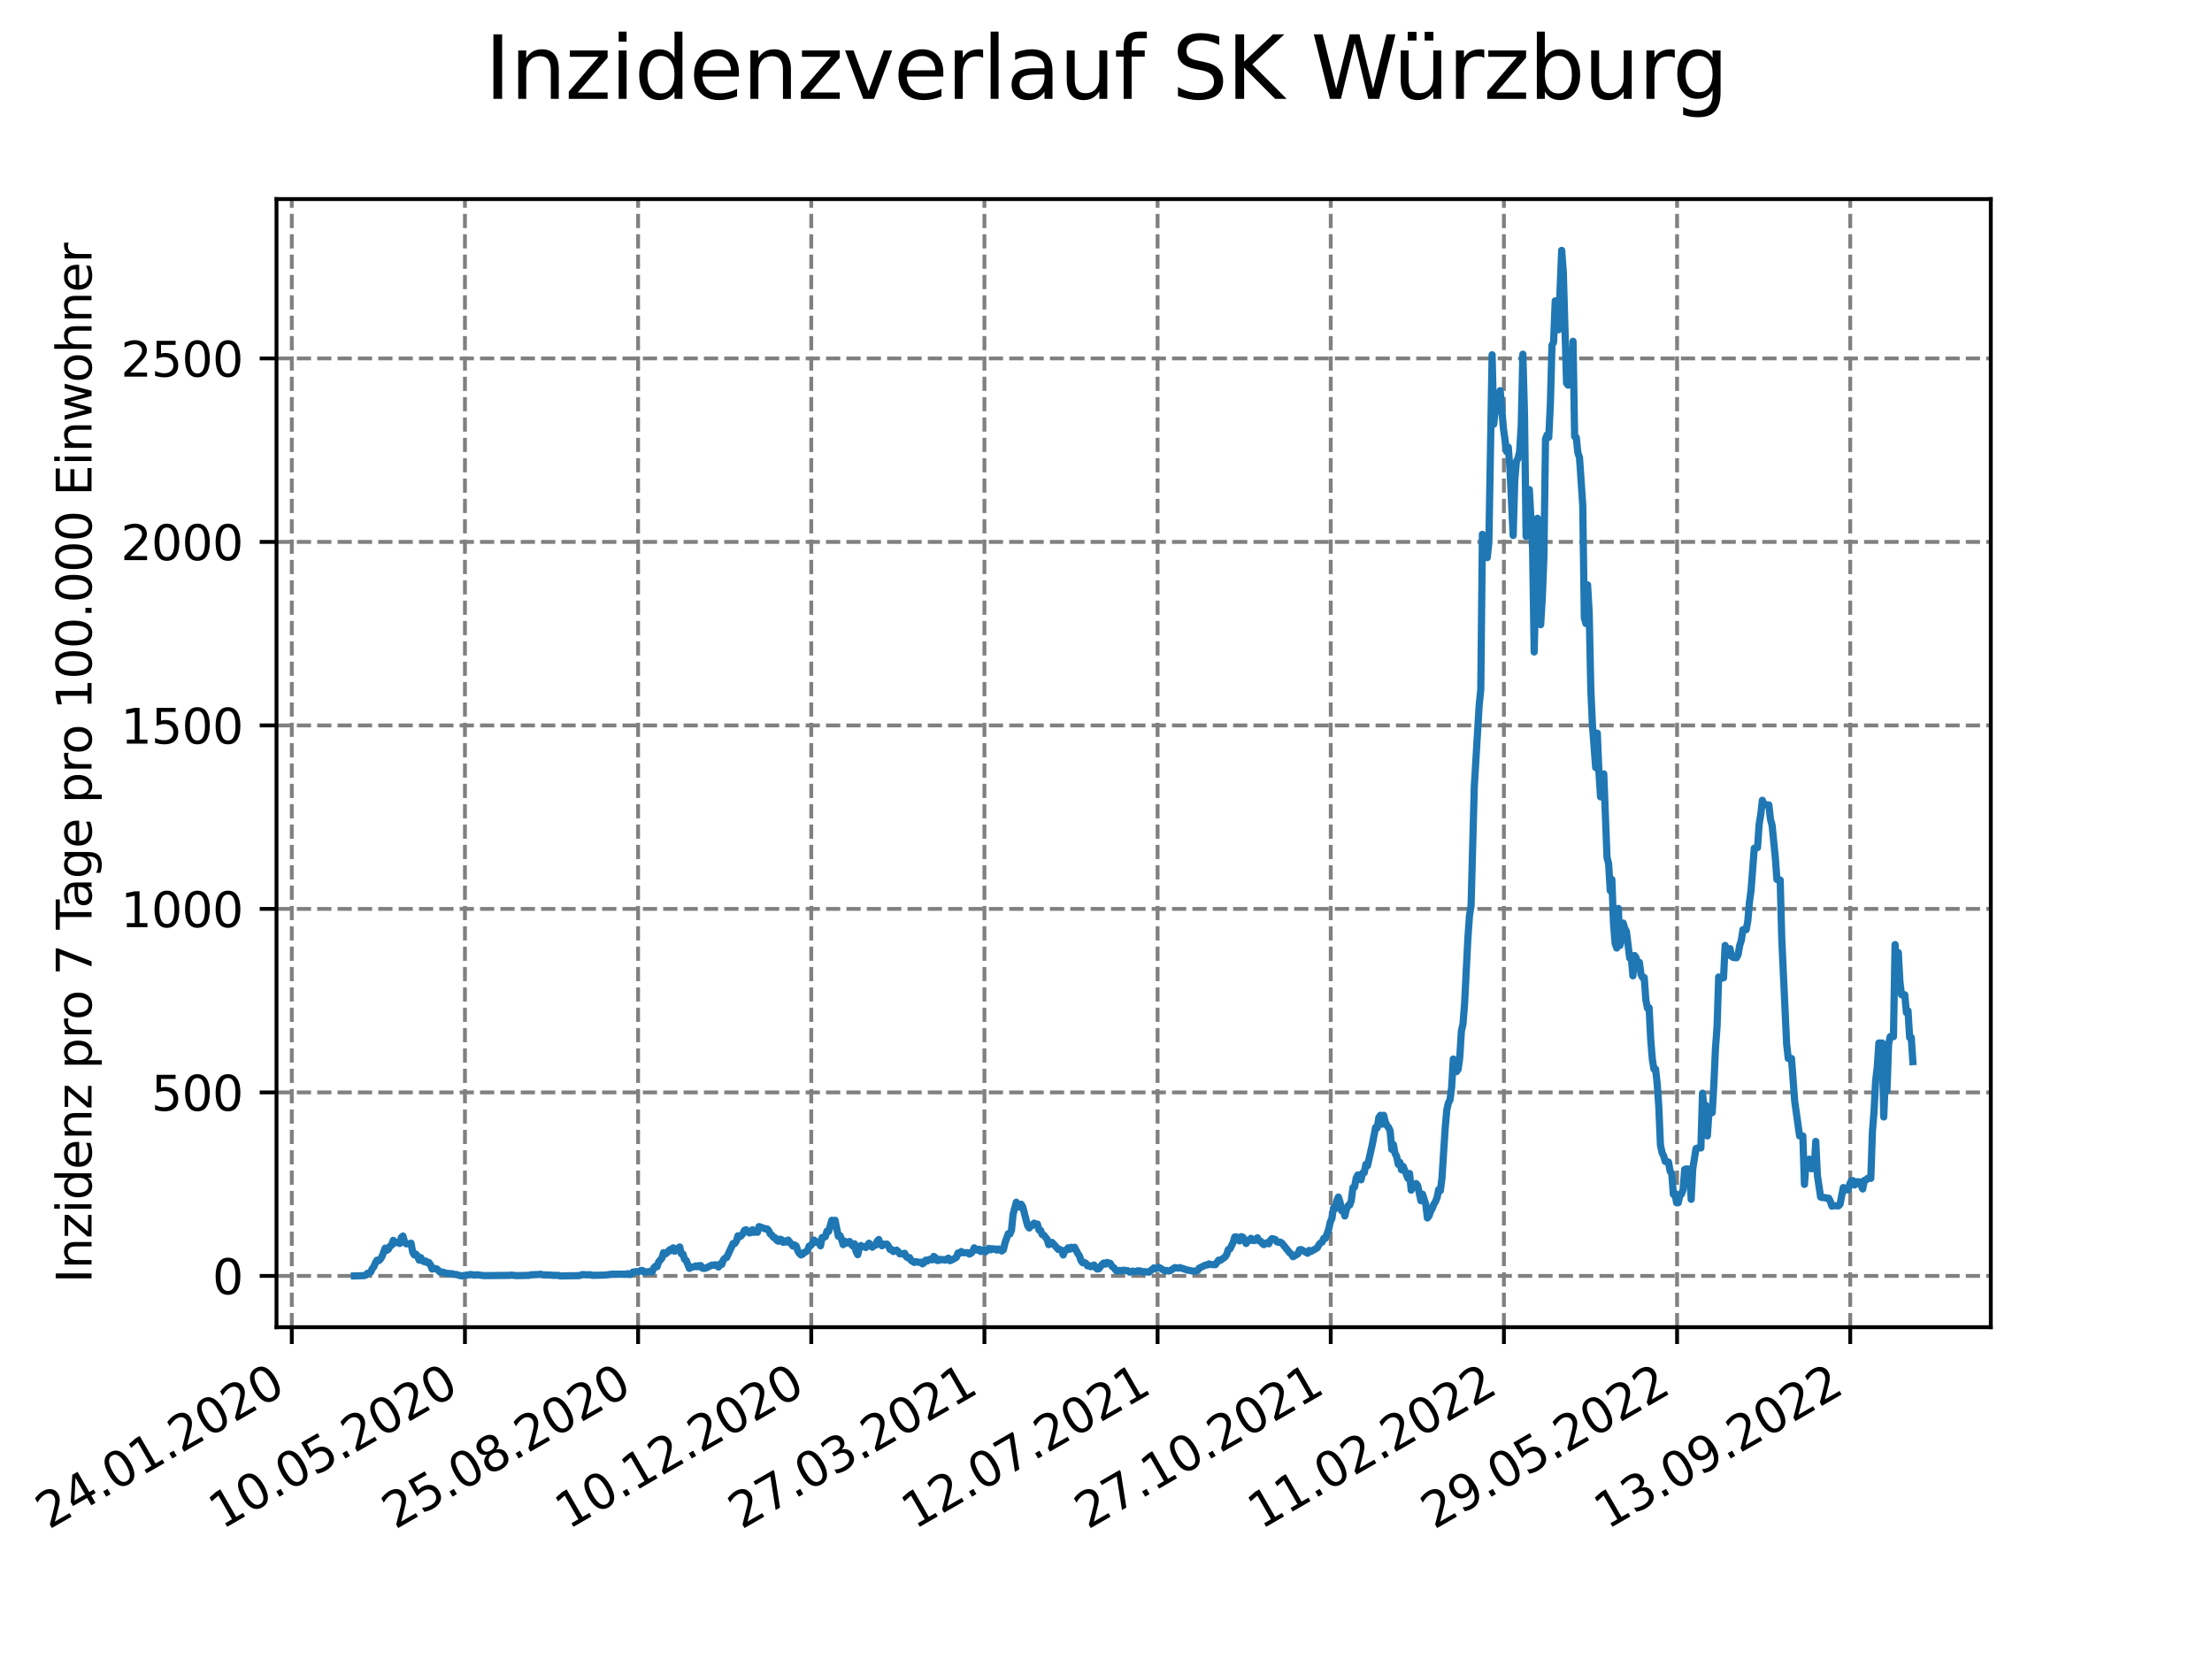 <?xml version="1.0" encoding="utf-8" standalone="no"?>
<!DOCTYPE svg PUBLIC "-//W3C//DTD SVG 1.1//EN"
  "http://www.w3.org/Graphics/SVG/1.1/DTD/svg11.dtd">
<svg xmlns:xlink="http://www.w3.org/1999/xlink" width="460.8pt" height="345.6pt" viewBox="0 0 460.8 345.6" xmlns="http://www.w3.org/2000/svg" version="1.1">
 <defs>
  <style type="text/css">*{stroke-linejoin: round; stroke-linecap: butt}</style>
 </defs>
 <g id="figure_1">
  <g id="patch_1">
   <path d="M 0 345.6 
L 460.8 345.6 
L 460.8 0 
L 0 0 
z
" style="fill: #ffffff"/>
  </g>
  <g id="axes_1">
   <g id="patch_2">
    <path d="M 57.6 276.48 
L 414.72 276.48 
L 414.72 41.472 
L 57.6 41.472 
z
" style="fill: #ffffff"/>
   </g>
   <g id="matplotlib.axis_1">
    <g id="xtick_1">
     <g id="line2d_1">
      <path d="M 60.783 276.48 
L 60.783 41.472 
" clip-path="url(#pad6d0fed52)" style="fill: none; stroke-dasharray: 2.96,1.28; stroke-dashoffset: 0; stroke: #808080; stroke-width: 0.8"/>
     </g>
     <g id="line2d_2">
      <defs>
       <path id="m4884f7e984" d="M 0 0 
L 0 3.5 
" style="stroke: #000000; stroke-width: 0.8"/>
      </defs>
      <g>
       <use xlink:href="#m4884f7e984" x="60.783" y="276.48" style="stroke: #000000; stroke-width: 0.8"/>
      </g>
     </g>
     <g id="text_1">
      <!-- 24.01.2020 -->
      <g transform="translate(10.158 318.689) rotate(-30) scale(0.1 -0.1)">
       <defs>
        <path id="DejaVuSans-32" d="M 1228 531 
L 3431 531 
L 3431 0 
L 469 0 
L 469 531 
Q 828 903 1448 1529 
Q 2069 2156 2228 2338 
Q 2531 2678 2651 2914 
Q 2772 3150 2772 3378 
Q 2772 3750 2511 3984 
Q 2250 4219 1831 4219 
Q 1534 4219 1204 4116 
Q 875 4013 500 3803 
L 500 4441 
Q 881 4594 1212 4672 
Q 1544 4750 1819 4750 
Q 2544 4750 2975 4387 
Q 3406 4025 3406 3419 
Q 3406 3131 3298 2873 
Q 3191 2616 2906 2266 
Q 2828 2175 2409 1742 
Q 1991 1309 1228 531 
z
" transform="scale(0.016)"/>
        <path id="DejaVuSans-34" d="M 2419 4116 
L 825 1625 
L 2419 1625 
L 2419 4116 
z
M 2253 4666 
L 3047 4666 
L 3047 1625 
L 3713 1625 
L 3713 1100 
L 3047 1100 
L 3047 0 
L 2419 0 
L 2419 1100 
L 313 1100 
L 313 1709 
L 2253 4666 
z
" transform="scale(0.016)"/>
        <path id="DejaVuSans-2e" d="M 684 794 
L 1344 794 
L 1344 0 
L 684 0 
L 684 794 
z
" transform="scale(0.016)"/>
        <path id="DejaVuSans-30" d="M 2034 4250 
Q 1547 4250 1301 3770 
Q 1056 3291 1056 2328 
Q 1056 1369 1301 889 
Q 1547 409 2034 409 
Q 2525 409 2770 889 
Q 3016 1369 3016 2328 
Q 3016 3291 2770 3770 
Q 2525 4250 2034 4250 
z
M 2034 4750 
Q 2819 4750 3233 4129 
Q 3647 3509 3647 2328 
Q 3647 1150 3233 529 
Q 2819 -91 2034 -91 
Q 1250 -91 836 529 
Q 422 1150 422 2328 
Q 422 3509 836 4129 
Q 1250 4750 2034 4750 
z
" transform="scale(0.016)"/>
        <path id="DejaVuSans-31" d="M 794 531 
L 1825 531 
L 1825 4091 
L 703 3866 
L 703 4441 
L 1819 4666 
L 2450 4666 
L 2450 531 
L 3481 531 
L 3481 0 
L 794 0 
L 794 531 
z
" transform="scale(0.016)"/>
       </defs>
       <use xlink:href="#DejaVuSans-32"/>
       <use xlink:href="#DejaVuSans-34" x="63.623"/>
       <use xlink:href="#DejaVuSans-2e" x="127.246"/>
       <use xlink:href="#DejaVuSans-30" x="159.033"/>
       <use xlink:href="#DejaVuSans-31" x="222.656"/>
       <use xlink:href="#DejaVuSans-2e" x="286.279"/>
       <use xlink:href="#DejaVuSans-32" x="318.066"/>
       <use xlink:href="#DejaVuSans-30" x="381.689"/>
       <use xlink:href="#DejaVuSans-32" x="445.312"/>
       <use xlink:href="#DejaVuSans-30" x="508.936"/>
      </g>
     </g>
    </g>
    <g id="xtick_2">
     <g id="line2d_3">
      <path d="M 96.856 276.48 
L 96.856 41.472 
" clip-path="url(#pad6d0fed52)" style="fill: none; stroke-dasharray: 2.96,1.28; stroke-dashoffset: 0; stroke: #808080; stroke-width: 0.8"/>
     </g>
     <g id="line2d_4">
      <g>
       <use xlink:href="#m4884f7e984" x="96.856" y="276.48" style="stroke: #000000; stroke-width: 0.8"/>
      </g>
     </g>
     <g id="text_2">
      <!-- 10.05.2020 -->
      <g transform="translate(46.231 318.689) rotate(-30) scale(0.1 -0.1)">
       <defs>
        <path id="DejaVuSans-35" d="M 691 4666 
L 3169 4666 
L 3169 4134 
L 1269 4134 
L 1269 2991 
Q 1406 3038 1543 3061 
Q 1681 3084 1819 3084 
Q 2600 3084 3056 2656 
Q 3513 2228 3513 1497 
Q 3513 744 3044 326 
Q 2575 -91 1722 -91 
Q 1428 -91 1123 -41 
Q 819 9 494 109 
L 494 744 
Q 775 591 1075 516 
Q 1375 441 1709 441 
Q 2250 441 2565 725 
Q 2881 1009 2881 1497 
Q 2881 1984 2565 2268 
Q 2250 2553 1709 2553 
Q 1456 2553 1204 2497 
Q 953 2441 691 2322 
L 691 4666 
z
" transform="scale(0.016)"/>
       </defs>
       <use xlink:href="#DejaVuSans-31"/>
       <use xlink:href="#DejaVuSans-30" x="63.623"/>
       <use xlink:href="#DejaVuSans-2e" x="127.246"/>
       <use xlink:href="#DejaVuSans-30" x="159.033"/>
       <use xlink:href="#DejaVuSans-35" x="222.656"/>
       <use xlink:href="#DejaVuSans-2e" x="286.279"/>
       <use xlink:href="#DejaVuSans-32" x="318.066"/>
       <use xlink:href="#DejaVuSans-30" x="381.689"/>
       <use xlink:href="#DejaVuSans-32" x="445.312"/>
       <use xlink:href="#DejaVuSans-30" x="508.936"/>
      </g>
     </g>
    </g>
    <g id="xtick_3">
     <g id="line2d_5">
      <path d="M 132.929 276.48 
L 132.929 41.472 
" clip-path="url(#pad6d0fed52)" style="fill: none; stroke-dasharray: 2.96,1.28; stroke-dashoffset: 0; stroke: #808080; stroke-width: 0.8"/>
     </g>
     <g id="line2d_6">
      <g>
       <use xlink:href="#m4884f7e984" x="132.929" y="276.48" style="stroke: #000000; stroke-width: 0.8"/>
      </g>
     </g>
     <g id="text_3">
      <!-- 25.08.2020 -->
      <g transform="translate(82.303 318.689) rotate(-30) scale(0.1 -0.1)">
       <defs>
        <path id="DejaVuSans-38" d="M 2034 2216 
Q 1584 2216 1326 1975 
Q 1069 1734 1069 1313 
Q 1069 891 1326 650 
Q 1584 409 2034 409 
Q 2484 409 2743 651 
Q 3003 894 3003 1313 
Q 3003 1734 2745 1975 
Q 2488 2216 2034 2216 
z
M 1403 2484 
Q 997 2584 770 2862 
Q 544 3141 544 3541 
Q 544 4100 942 4425 
Q 1341 4750 2034 4750 
Q 2731 4750 3128 4425 
Q 3525 4100 3525 3541 
Q 3525 3141 3298 2862 
Q 3072 2584 2669 2484 
Q 3125 2378 3379 2068 
Q 3634 1759 3634 1313 
Q 3634 634 3220 271 
Q 2806 -91 2034 -91 
Q 1263 -91 848 271 
Q 434 634 434 1313 
Q 434 1759 690 2068 
Q 947 2378 1403 2484 
z
M 1172 3481 
Q 1172 3119 1398 2916 
Q 1625 2713 2034 2713 
Q 2441 2713 2670 2916 
Q 2900 3119 2900 3481 
Q 2900 3844 2670 4047 
Q 2441 4250 2034 4250 
Q 1625 4250 1398 4047 
Q 1172 3844 1172 3481 
z
" transform="scale(0.016)"/>
       </defs>
       <use xlink:href="#DejaVuSans-32"/>
       <use xlink:href="#DejaVuSans-35" x="63.623"/>
       <use xlink:href="#DejaVuSans-2e" x="127.246"/>
       <use xlink:href="#DejaVuSans-30" x="159.033"/>
       <use xlink:href="#DejaVuSans-38" x="222.656"/>
       <use xlink:href="#DejaVuSans-2e" x="286.279"/>
       <use xlink:href="#DejaVuSans-32" x="318.066"/>
       <use xlink:href="#DejaVuSans-30" x="381.689"/>
       <use xlink:href="#DejaVuSans-32" x="445.312"/>
       <use xlink:href="#DejaVuSans-30" x="508.936"/>
      </g>
     </g>
    </g>
    <g id="xtick_4">
     <g id="line2d_7">
      <path d="M 169.001 276.48 
L 169.001 41.472 
" clip-path="url(#pad6d0fed52)" style="fill: none; stroke-dasharray: 2.96,1.28; stroke-dashoffset: 0; stroke: #808080; stroke-width: 0.8"/>
     </g>
     <g id="line2d_8">
      <g>
       <use xlink:href="#m4884f7e984" x="169.001" y="276.48" style="stroke: #000000; stroke-width: 0.8"/>
      </g>
     </g>
     <g id="text_4">
      <!-- 10.12.2020 -->
      <g transform="translate(118.376 318.689) rotate(-30) scale(0.1 -0.1)">
       <use xlink:href="#DejaVuSans-31"/>
       <use xlink:href="#DejaVuSans-30" x="63.623"/>
       <use xlink:href="#DejaVuSans-2e" x="127.246"/>
       <use xlink:href="#DejaVuSans-31" x="159.033"/>
       <use xlink:href="#DejaVuSans-32" x="222.656"/>
       <use xlink:href="#DejaVuSans-2e" x="286.279"/>
       <use xlink:href="#DejaVuSans-32" x="318.066"/>
       <use xlink:href="#DejaVuSans-30" x="381.689"/>
       <use xlink:href="#DejaVuSans-32" x="445.312"/>
       <use xlink:href="#DejaVuSans-30" x="508.936"/>
      </g>
     </g>
    </g>
    <g id="xtick_5">
     <g id="line2d_9">
      <path d="M 205.074 276.48 
L 205.074 41.472 
" clip-path="url(#pad6d0fed52)" style="fill: none; stroke-dasharray: 2.96,1.28; stroke-dashoffset: 0; stroke: #808080; stroke-width: 0.8"/>
     </g>
     <g id="line2d_10">
      <g>
       <use xlink:href="#m4884f7e984" x="205.074" y="276.48" style="stroke: #000000; stroke-width: 0.8"/>
      </g>
     </g>
     <g id="text_5">
      <!-- 27.03.2021 -->
      <g transform="translate(154.449 318.689) rotate(-30) scale(0.1 -0.1)">
       <defs>
        <path id="DejaVuSans-37" d="M 525 4666 
L 3525 4666 
L 3525 4397 
L 1831 0 
L 1172 0 
L 2766 4134 
L 525 4134 
L 525 4666 
z
" transform="scale(0.016)"/>
        <path id="DejaVuSans-33" d="M 2597 2516 
Q 3050 2419 3304 2112 
Q 3559 1806 3559 1356 
Q 3559 666 3084 287 
Q 2609 -91 1734 -91 
Q 1441 -91 1130 -33 
Q 819 25 488 141 
L 488 750 
Q 750 597 1062 519 
Q 1375 441 1716 441 
Q 2309 441 2620 675 
Q 2931 909 2931 1356 
Q 2931 1769 2642 2001 
Q 2353 2234 1838 2234 
L 1294 2234 
L 1294 2753 
L 1863 2753 
Q 2328 2753 2575 2939 
Q 2822 3125 2822 3475 
Q 2822 3834 2567 4026 
Q 2313 4219 1838 4219 
Q 1578 4219 1281 4162 
Q 984 4106 628 3988 
L 628 4550 
Q 988 4650 1302 4700 
Q 1616 4750 1894 4750 
Q 2613 4750 3031 4423 
Q 3450 4097 3450 3541 
Q 3450 3153 3228 2886 
Q 3006 2619 2597 2516 
z
" transform="scale(0.016)"/>
       </defs>
       <use xlink:href="#DejaVuSans-32"/>
       <use xlink:href="#DejaVuSans-37" x="63.623"/>
       <use xlink:href="#DejaVuSans-2e" x="127.246"/>
       <use xlink:href="#DejaVuSans-30" x="159.033"/>
       <use xlink:href="#DejaVuSans-33" x="222.656"/>
       <use xlink:href="#DejaVuSans-2e" x="286.279"/>
       <use xlink:href="#DejaVuSans-32" x="318.066"/>
       <use xlink:href="#DejaVuSans-30" x="381.689"/>
       <use xlink:href="#DejaVuSans-32" x="445.312"/>
       <use xlink:href="#DejaVuSans-31" x="508.936"/>
      </g>
     </g>
    </g>
    <g id="xtick_6">
     <g id="line2d_11">
      <path d="M 241.147 276.48 
L 241.147 41.472 
" clip-path="url(#pad6d0fed52)" style="fill: none; stroke-dasharray: 2.96,1.28; stroke-dashoffset: 0; stroke: #808080; stroke-width: 0.8"/>
     </g>
     <g id="line2d_12">
      <g>
       <use xlink:href="#m4884f7e984" x="241.147" y="276.48" style="stroke: #000000; stroke-width: 0.8"/>
      </g>
     </g>
     <g id="text_6">
      <!-- 12.07.2021 -->
      <g transform="translate(190.521 318.689) rotate(-30) scale(0.1 -0.1)">
       <use xlink:href="#DejaVuSans-31"/>
       <use xlink:href="#DejaVuSans-32" x="63.623"/>
       <use xlink:href="#DejaVuSans-2e" x="127.246"/>
       <use xlink:href="#DejaVuSans-30" x="159.033"/>
       <use xlink:href="#DejaVuSans-37" x="222.656"/>
       <use xlink:href="#DejaVuSans-2e" x="286.279"/>
       <use xlink:href="#DejaVuSans-32" x="318.066"/>
       <use xlink:href="#DejaVuSans-30" x="381.689"/>
       <use xlink:href="#DejaVuSans-32" x="445.312"/>
       <use xlink:href="#DejaVuSans-31" x="508.936"/>
      </g>
     </g>
    </g>
    <g id="xtick_7">
     <g id="line2d_13">
      <path d="M 277.219 276.48 
L 277.219 41.472 
" clip-path="url(#pad6d0fed52)" style="fill: none; stroke-dasharray: 2.96,1.28; stroke-dashoffset: 0; stroke: #808080; stroke-width: 0.8"/>
     </g>
     <g id="line2d_14">
      <g>
       <use xlink:href="#m4884f7e984" x="277.219" y="276.48" style="stroke: #000000; stroke-width: 0.8"/>
      </g>
     </g>
     <g id="text_7">
      <!-- 27.10.2021 -->
      <g transform="translate(226.594 318.689) rotate(-30) scale(0.1 -0.1)">
       <use xlink:href="#DejaVuSans-32"/>
       <use xlink:href="#DejaVuSans-37" x="63.623"/>
       <use xlink:href="#DejaVuSans-2e" x="127.246"/>
       <use xlink:href="#DejaVuSans-31" x="159.033"/>
       <use xlink:href="#DejaVuSans-30" x="222.656"/>
       <use xlink:href="#DejaVuSans-2e" x="286.279"/>
       <use xlink:href="#DejaVuSans-32" x="318.066"/>
       <use xlink:href="#DejaVuSans-30" x="381.689"/>
       <use xlink:href="#DejaVuSans-32" x="445.312"/>
       <use xlink:href="#DejaVuSans-31" x="508.936"/>
      </g>
     </g>
    </g>
    <g id="xtick_8">
     <g id="line2d_15">
      <path d="M 313.292 276.48 
L 313.292 41.472 
" clip-path="url(#pad6d0fed52)" style="fill: none; stroke-dasharray: 2.96,1.28; stroke-dashoffset: 0; stroke: #808080; stroke-width: 0.8"/>
     </g>
     <g id="line2d_16">
      <g>
       <use xlink:href="#m4884f7e984" x="313.292" y="276.48" style="stroke: #000000; stroke-width: 0.8"/>
      </g>
     </g>
     <g id="text_8">
      <!-- 11.02.2022 -->
      <g transform="translate(262.667 318.689) rotate(-30) scale(0.1 -0.1)">
       <use xlink:href="#DejaVuSans-31"/>
       <use xlink:href="#DejaVuSans-31" x="63.623"/>
       <use xlink:href="#DejaVuSans-2e" x="127.246"/>
       <use xlink:href="#DejaVuSans-30" x="159.033"/>
       <use xlink:href="#DejaVuSans-32" x="222.656"/>
       <use xlink:href="#DejaVuSans-2e" x="286.279"/>
       <use xlink:href="#DejaVuSans-32" x="318.066"/>
       <use xlink:href="#DejaVuSans-30" x="381.689"/>
       <use xlink:href="#DejaVuSans-32" x="445.312"/>
       <use xlink:href="#DejaVuSans-32" x="508.936"/>
      </g>
     </g>
    </g>
    <g id="xtick_9">
     <g id="line2d_17">
      <path d="M 349.365 276.48 
L 349.365 41.472 
" clip-path="url(#pad6d0fed52)" style="fill: none; stroke-dasharray: 2.96,1.28; stroke-dashoffset: 0; stroke: #808080; stroke-width: 0.8"/>
     </g>
     <g id="line2d_18">
      <g>
       <use xlink:href="#m4884f7e984" x="349.365" y="276.48" style="stroke: #000000; stroke-width: 0.8"/>
      </g>
     </g>
     <g id="text_9">
      <!-- 29.05.2022 -->
      <g transform="translate(298.74 318.689) rotate(-30) scale(0.1 -0.1)">
       <defs>
        <path id="DejaVuSans-39" d="M 703 97 
L 703 672 
Q 941 559 1184 500 
Q 1428 441 1663 441 
Q 2288 441 2617 861 
Q 2947 1281 2994 2138 
Q 2813 1869 2534 1725 
Q 2256 1581 1919 1581 
Q 1219 1581 811 2004 
Q 403 2428 403 3163 
Q 403 3881 828 4315 
Q 1253 4750 1959 4750 
Q 2769 4750 3195 4129 
Q 3622 3509 3622 2328 
Q 3622 1225 3098 567 
Q 2575 -91 1691 -91 
Q 1453 -91 1209 -44 
Q 966 3 703 97 
z
M 1959 2075 
Q 2384 2075 2632 2365 
Q 2881 2656 2881 3163 
Q 2881 3666 2632 3958 
Q 2384 4250 1959 4250 
Q 1534 4250 1286 3958 
Q 1038 3666 1038 3163 
Q 1038 2656 1286 2365 
Q 1534 2075 1959 2075 
z
" transform="scale(0.016)"/>
       </defs>
       <use xlink:href="#DejaVuSans-32"/>
       <use xlink:href="#DejaVuSans-39" x="63.623"/>
       <use xlink:href="#DejaVuSans-2e" x="127.246"/>
       <use xlink:href="#DejaVuSans-30" x="159.033"/>
       <use xlink:href="#DejaVuSans-35" x="222.656"/>
       <use xlink:href="#DejaVuSans-2e" x="286.279"/>
       <use xlink:href="#DejaVuSans-32" x="318.066"/>
       <use xlink:href="#DejaVuSans-30" x="381.689"/>
       <use xlink:href="#DejaVuSans-32" x="445.312"/>
       <use xlink:href="#DejaVuSans-32" x="508.936"/>
      </g>
     </g>
    </g>
    <g id="xtick_10">
     <g id="line2d_19">
      <path d="M 385.438 276.48 
L 385.438 41.472 
" clip-path="url(#pad6d0fed52)" style="fill: none; stroke-dasharray: 2.96,1.28; stroke-dashoffset: 0; stroke: #808080; stroke-width: 0.8"/>
     </g>
     <g id="line2d_20">
      <g>
       <use xlink:href="#m4884f7e984" x="385.438" y="276.48" style="stroke: #000000; stroke-width: 0.8"/>
      </g>
     </g>
     <g id="text_10">
      <!-- 13.09.2022 -->
      <g transform="translate(334.812 318.689) rotate(-30) scale(0.1 -0.1)">
       <use xlink:href="#DejaVuSans-31"/>
       <use xlink:href="#DejaVuSans-33" x="63.623"/>
       <use xlink:href="#DejaVuSans-2e" x="127.246"/>
       <use xlink:href="#DejaVuSans-30" x="159.033"/>
       <use xlink:href="#DejaVuSans-39" x="222.656"/>
       <use xlink:href="#DejaVuSans-2e" x="286.279"/>
       <use xlink:href="#DejaVuSans-32" x="318.066"/>
       <use xlink:href="#DejaVuSans-30" x="381.689"/>
       <use xlink:href="#DejaVuSans-32" x="445.312"/>
       <use xlink:href="#DejaVuSans-32" x="508.936"/>
      </g>
     </g>
    </g>
   </g>
   <g id="matplotlib.axis_2">
    <g id="ytick_1">
     <g id="line2d_21">
      <path d="M 57.6 265.798 
L 414.72 265.798 
" clip-path="url(#pad6d0fed52)" style="fill: none; stroke-dasharray: 2.96,1.28; stroke-dashoffset: 0; stroke: #808080; stroke-width: 0.8"/>
     </g>
     <g id="line2d_22">
      <defs>
       <path id="md4d6ac81e5" d="M 0 0 
L -3.5 0 
" style="stroke: #000000; stroke-width: 0.8"/>
      </defs>
      <g>
       <use xlink:href="#md4d6ac81e5" x="57.6" y="265.798" style="stroke: #000000; stroke-width: 0.8"/>
      </g>
     </g>
     <g id="text_11">
      <!-- 0 -->
      <g transform="translate(44.237 269.597) scale(0.1 -0.1)">
       <use xlink:href="#DejaVuSans-30"/>
      </g>
     </g>
    </g>
    <g id="ytick_2">
     <g id="line2d_23">
      <path d="M 57.6 227.571 
L 414.72 227.571 
" clip-path="url(#pad6d0fed52)" style="fill: none; stroke-dasharray: 2.96,1.28; stroke-dashoffset: 0; stroke: #808080; stroke-width: 0.8"/>
     </g>
     <g id="line2d_24">
      <g>
       <use xlink:href="#md4d6ac81e5" x="57.6" y="227.571" style="stroke: #000000; stroke-width: 0.8"/>
      </g>
     </g>
     <g id="text_12">
      <!-- 500 -->
      <g transform="translate(31.512 231.37) scale(0.1 -0.1)">
       <use xlink:href="#DejaVuSans-35"/>
       <use xlink:href="#DejaVuSans-30" x="63.623"/>
       <use xlink:href="#DejaVuSans-30" x="127.246"/>
      </g>
     </g>
    </g>
    <g id="ytick_3">
     <g id="line2d_25">
      <path d="M 57.6 189.344 
L 414.72 189.344 
" clip-path="url(#pad6d0fed52)" style="fill: none; stroke-dasharray: 2.96,1.28; stroke-dashoffset: 0; stroke: #808080; stroke-width: 0.8"/>
     </g>
     <g id="line2d_26">
      <g>
       <use xlink:href="#md4d6ac81e5" x="57.6" y="189.344" style="stroke: #000000; stroke-width: 0.8"/>
      </g>
     </g>
     <g id="text_13">
      <!-- 1000 -->
      <g transform="translate(25.15 193.143) scale(0.1 -0.1)">
       <use xlink:href="#DejaVuSans-31"/>
       <use xlink:href="#DejaVuSans-30" x="63.623"/>
       <use xlink:href="#DejaVuSans-30" x="127.246"/>
       <use xlink:href="#DejaVuSans-30" x="190.869"/>
      </g>
     </g>
    </g>
    <g id="ytick_4">
     <g id="line2d_27">
      <path d="M 57.6 151.117 
L 414.72 151.117 
" clip-path="url(#pad6d0fed52)" style="fill: none; stroke-dasharray: 2.96,1.28; stroke-dashoffset: 0; stroke: #808080; stroke-width: 0.8"/>
     </g>
     <g id="line2d_28">
      <g>
       <use xlink:href="#md4d6ac81e5" x="57.6" y="151.117" style="stroke: #000000; stroke-width: 0.8"/>
      </g>
     </g>
     <g id="text_14">
      <!-- 1500 -->
      <g transform="translate(25.15 154.916) scale(0.1 -0.1)">
       <use xlink:href="#DejaVuSans-31"/>
       <use xlink:href="#DejaVuSans-35" x="63.623"/>
       <use xlink:href="#DejaVuSans-30" x="127.246"/>
       <use xlink:href="#DejaVuSans-30" x="190.869"/>
      </g>
     </g>
    </g>
    <g id="ytick_5">
     <g id="line2d_29">
      <path d="M 57.6 112.89 
L 414.72 112.89 
" clip-path="url(#pad6d0fed52)" style="fill: none; stroke-dasharray: 2.96,1.28; stroke-dashoffset: 0; stroke: #808080; stroke-width: 0.8"/>
     </g>
     <g id="line2d_30">
      <g>
       <use xlink:href="#md4d6ac81e5" x="57.6" y="112.89" style="stroke: #000000; stroke-width: 0.8"/>
      </g>
     </g>
     <g id="text_15">
      <!-- 2000 -->
      <g transform="translate(25.15 116.689) scale(0.1 -0.1)">
       <use xlink:href="#DejaVuSans-32"/>
       <use xlink:href="#DejaVuSans-30" x="63.623"/>
       <use xlink:href="#DejaVuSans-30" x="127.246"/>
       <use xlink:href="#DejaVuSans-30" x="190.869"/>
      </g>
     </g>
    </g>
    <g id="ytick_6">
     <g id="line2d_31">
      <path d="M 57.6 74.663 
L 414.72 74.663 
" clip-path="url(#pad6d0fed52)" style="fill: none; stroke-dasharray: 2.96,1.28; stroke-dashoffset: 0; stroke: #808080; stroke-width: 0.8"/>
     </g>
     <g id="line2d_32">
      <g>
       <use xlink:href="#md4d6ac81e5" x="57.6" y="74.663" style="stroke: #000000; stroke-width: 0.8"/>
      </g>
     </g>
     <g id="text_16">
      <!-- 2500 -->
      <g transform="translate(25.15 78.462) scale(0.1 -0.1)">
       <use xlink:href="#DejaVuSans-32"/>
       <use xlink:href="#DejaVuSans-35" x="63.623"/>
       <use xlink:href="#DejaVuSans-30" x="127.246"/>
       <use xlink:href="#DejaVuSans-30" x="190.869"/>
      </g>
     </g>
    </g>
    <g id="text_17">
     <!-- Inzidenz pro 7 Tage pro 100.000 Einwohner -->
     <g transform="translate(19.07 267.301) rotate(-90) scale(0.1 -0.1)">
      <defs>
       <path id="DejaVuSans-49" d="M 628 4666 
L 1259 4666 
L 1259 0 
L 628 0 
L 628 4666 
z
" transform="scale(0.016)"/>
       <path id="DejaVuSans-6e" d="M 3513 2113 
L 3513 0 
L 2938 0 
L 2938 2094 
Q 2938 2591 2744 2837 
Q 2550 3084 2163 3084 
Q 1697 3084 1428 2787 
Q 1159 2491 1159 1978 
L 1159 0 
L 581 0 
L 581 3500 
L 1159 3500 
L 1159 2956 
Q 1366 3272 1645 3428 
Q 1925 3584 2291 3584 
Q 2894 3584 3203 3211 
Q 3513 2838 3513 2113 
z
" transform="scale(0.016)"/>
       <path id="DejaVuSans-7a" d="M 353 3500 
L 3084 3500 
L 3084 2975 
L 922 459 
L 3084 459 
L 3084 0 
L 275 0 
L 275 525 
L 2438 3041 
L 353 3041 
L 353 3500 
z
" transform="scale(0.016)"/>
       <path id="DejaVuSans-69" d="M 603 3500 
L 1178 3500 
L 1178 0 
L 603 0 
L 603 3500 
z
M 603 4863 
L 1178 4863 
L 1178 4134 
L 603 4134 
L 603 4863 
z
" transform="scale(0.016)"/>
       <path id="DejaVuSans-64" d="M 2906 2969 
L 2906 4863 
L 3481 4863 
L 3481 0 
L 2906 0 
L 2906 525 
Q 2725 213 2448 61 
Q 2172 -91 1784 -91 
Q 1150 -91 751 415 
Q 353 922 353 1747 
Q 353 2572 751 3078 
Q 1150 3584 1784 3584 
Q 2172 3584 2448 3432 
Q 2725 3281 2906 2969 
z
M 947 1747 
Q 947 1113 1208 752 
Q 1469 391 1925 391 
Q 2381 391 2643 752 
Q 2906 1113 2906 1747 
Q 2906 2381 2643 2742 
Q 2381 3103 1925 3103 
Q 1469 3103 1208 2742 
Q 947 2381 947 1747 
z
" transform="scale(0.016)"/>
       <path id="DejaVuSans-65" d="M 3597 1894 
L 3597 1613 
L 953 1613 
Q 991 1019 1311 708 
Q 1631 397 2203 397 
Q 2534 397 2845 478 
Q 3156 559 3463 722 
L 3463 178 
Q 3153 47 2828 -22 
Q 2503 -91 2169 -91 
Q 1331 -91 842 396 
Q 353 884 353 1716 
Q 353 2575 817 3079 
Q 1281 3584 2069 3584 
Q 2775 3584 3186 3129 
Q 3597 2675 3597 1894 
z
M 3022 2063 
Q 3016 2534 2758 2815 
Q 2500 3097 2075 3097 
Q 1594 3097 1305 2825 
Q 1016 2553 972 2059 
L 3022 2063 
z
" transform="scale(0.016)"/>
       <path id="DejaVuSans-20" transform="scale(0.016)"/>
       <path id="DejaVuSans-70" d="M 1159 525 
L 1159 -1331 
L 581 -1331 
L 581 3500 
L 1159 3500 
L 1159 2969 
Q 1341 3281 1617 3432 
Q 1894 3584 2278 3584 
Q 2916 3584 3314 3078 
Q 3713 2572 3713 1747 
Q 3713 922 3314 415 
Q 2916 -91 2278 -91 
Q 1894 -91 1617 61 
Q 1341 213 1159 525 
z
M 3116 1747 
Q 3116 2381 2855 2742 
Q 2594 3103 2138 3103 
Q 1681 3103 1420 2742 
Q 1159 2381 1159 1747 
Q 1159 1113 1420 752 
Q 1681 391 2138 391 
Q 2594 391 2855 752 
Q 3116 1113 3116 1747 
z
" transform="scale(0.016)"/>
       <path id="DejaVuSans-72" d="M 2631 2963 
Q 2534 3019 2420 3045 
Q 2306 3072 2169 3072 
Q 1681 3072 1420 2755 
Q 1159 2438 1159 1844 
L 1159 0 
L 581 0 
L 581 3500 
L 1159 3500 
L 1159 2956 
Q 1341 3275 1631 3429 
Q 1922 3584 2338 3584 
Q 2397 3584 2469 3576 
Q 2541 3569 2628 3553 
L 2631 2963 
z
" transform="scale(0.016)"/>
       <path id="DejaVuSans-6f" d="M 1959 3097 
Q 1497 3097 1228 2736 
Q 959 2375 959 1747 
Q 959 1119 1226 758 
Q 1494 397 1959 397 
Q 2419 397 2687 759 
Q 2956 1122 2956 1747 
Q 2956 2369 2687 2733 
Q 2419 3097 1959 3097 
z
M 1959 3584 
Q 2709 3584 3137 3096 
Q 3566 2609 3566 1747 
Q 3566 888 3137 398 
Q 2709 -91 1959 -91 
Q 1206 -91 779 398 
Q 353 888 353 1747 
Q 353 2609 779 3096 
Q 1206 3584 1959 3584 
z
" transform="scale(0.016)"/>
       <path id="DejaVuSans-54" d="M -19 4666 
L 3928 4666 
L 3928 4134 
L 2272 4134 
L 2272 0 
L 1638 0 
L 1638 4134 
L -19 4134 
L -19 4666 
z
" transform="scale(0.016)"/>
       <path id="DejaVuSans-61" d="M 2194 1759 
Q 1497 1759 1228 1600 
Q 959 1441 959 1056 
Q 959 750 1161 570 
Q 1363 391 1709 391 
Q 2188 391 2477 730 
Q 2766 1069 2766 1631 
L 2766 1759 
L 2194 1759 
z
M 3341 1997 
L 3341 0 
L 2766 0 
L 2766 531 
Q 2569 213 2275 61 
Q 1981 -91 1556 -91 
Q 1019 -91 701 211 
Q 384 513 384 1019 
Q 384 1609 779 1909 
Q 1175 2209 1959 2209 
L 2766 2209 
L 2766 2266 
Q 2766 2663 2505 2880 
Q 2244 3097 1772 3097 
Q 1472 3097 1187 3025 
Q 903 2953 641 2809 
L 641 3341 
Q 956 3463 1253 3523 
Q 1550 3584 1831 3584 
Q 2591 3584 2966 3190 
Q 3341 2797 3341 1997 
z
" transform="scale(0.016)"/>
       <path id="DejaVuSans-67" d="M 2906 1791 
Q 2906 2416 2648 2759 
Q 2391 3103 1925 3103 
Q 1463 3103 1205 2759 
Q 947 2416 947 1791 
Q 947 1169 1205 825 
Q 1463 481 1925 481 
Q 2391 481 2648 825 
Q 2906 1169 2906 1791 
z
M 3481 434 
Q 3481 -459 3084 -895 
Q 2688 -1331 1869 -1331 
Q 1566 -1331 1297 -1286 
Q 1028 -1241 775 -1147 
L 775 -588 
Q 1028 -725 1275 -790 
Q 1522 -856 1778 -856 
Q 2344 -856 2625 -561 
Q 2906 -266 2906 331 
L 2906 616 
Q 2728 306 2450 153 
Q 2172 0 1784 0 
Q 1141 0 747 490 
Q 353 981 353 1791 
Q 353 2603 747 3093 
Q 1141 3584 1784 3584 
Q 2172 3584 2450 3431 
Q 2728 3278 2906 2969 
L 2906 3500 
L 3481 3500 
L 3481 434 
z
" transform="scale(0.016)"/>
       <path id="DejaVuSans-45" d="M 628 4666 
L 3578 4666 
L 3578 4134 
L 1259 4134 
L 1259 2753 
L 3481 2753 
L 3481 2222 
L 1259 2222 
L 1259 531 
L 3634 531 
L 3634 0 
L 628 0 
L 628 4666 
z
" transform="scale(0.016)"/>
       <path id="DejaVuSans-77" d="M 269 3500 
L 844 3500 
L 1563 769 
L 2278 3500 
L 2956 3500 
L 3675 769 
L 4391 3500 
L 4966 3500 
L 4050 0 
L 3372 0 
L 2619 2869 
L 1863 0 
L 1184 0 
L 269 3500 
z
" transform="scale(0.016)"/>
       <path id="DejaVuSans-68" d="M 3513 2113 
L 3513 0 
L 2938 0 
L 2938 2094 
Q 2938 2591 2744 2837 
Q 2550 3084 2163 3084 
Q 1697 3084 1428 2787 
Q 1159 2491 1159 1978 
L 1159 0 
L 581 0 
L 581 4863 
L 1159 4863 
L 1159 2956 
Q 1366 3272 1645 3428 
Q 1925 3584 2291 3584 
Q 2894 3584 3203 3211 
Q 3513 2838 3513 2113 
z
" transform="scale(0.016)"/>
      </defs>
      <use xlink:href="#DejaVuSans-49"/>
      <use xlink:href="#DejaVuSans-6e" x="29.492"/>
      <use xlink:href="#DejaVuSans-7a" x="92.871"/>
      <use xlink:href="#DejaVuSans-69" x="145.361"/>
      <use xlink:href="#DejaVuSans-64" x="173.145"/>
      <use xlink:href="#DejaVuSans-65" x="236.621"/>
      <use xlink:href="#DejaVuSans-6e" x="298.145"/>
      <use xlink:href="#DejaVuSans-7a" x="361.523"/>
      <use xlink:href="#DejaVuSans-20" x="414.014"/>
      <use xlink:href="#DejaVuSans-70" x="445.801"/>
      <use xlink:href="#DejaVuSans-72" x="509.277"/>
      <use xlink:href="#DejaVuSans-6f" x="548.141"/>
      <use xlink:href="#DejaVuSans-20" x="609.322"/>
      <use xlink:href="#DejaVuSans-37" x="641.109"/>
      <use xlink:href="#DejaVuSans-20" x="704.732"/>
      <use xlink:href="#DejaVuSans-54" x="736.52"/>
      <use xlink:href="#DejaVuSans-61" x="781.104"/>
      <use xlink:href="#DejaVuSans-67" x="842.383"/>
      <use xlink:href="#DejaVuSans-65" x="905.859"/>
      <use xlink:href="#DejaVuSans-20" x="967.383"/>
      <use xlink:href="#DejaVuSans-70" x="999.17"/>
      <use xlink:href="#DejaVuSans-72" x="1062.646"/>
      <use xlink:href="#DejaVuSans-6f" x="1101.51"/>
      <use xlink:href="#DejaVuSans-20" x="1162.691"/>
      <use xlink:href="#DejaVuSans-31" x="1194.479"/>
      <use xlink:href="#DejaVuSans-30" x="1258.102"/>
      <use xlink:href="#DejaVuSans-30" x="1321.725"/>
      <use xlink:href="#DejaVuSans-2e" x="1385.348"/>
      <use xlink:href="#DejaVuSans-30" x="1417.135"/>
      <use xlink:href="#DejaVuSans-30" x="1480.758"/>
      <use xlink:href="#DejaVuSans-30" x="1544.381"/>
      <use xlink:href="#DejaVuSans-20" x="1608.004"/>
      <use xlink:href="#DejaVuSans-45" x="1639.791"/>
      <use xlink:href="#DejaVuSans-69" x="1702.975"/>
      <use xlink:href="#DejaVuSans-6e" x="1730.758"/>
      <use xlink:href="#DejaVuSans-77" x="1794.137"/>
      <use xlink:href="#DejaVuSans-6f" x="1875.924"/>
      <use xlink:href="#DejaVuSans-68" x="1937.105"/>
      <use xlink:href="#DejaVuSans-6e" x="2000.484"/>
      <use xlink:href="#DejaVuSans-65" x="2063.863"/>
      <use xlink:href="#DejaVuSans-72" x="2125.387"/>
     </g>
    </g>
   </g>
   <g id="line2d_33">
    <path d="M 73.833 265.798 
L 75.855 265.738 
L 76.193 265.619 
L 76.53 265.26 
L 76.867 265.2 
L 77.204 265.021 
L 77.541 264.304 
L 77.878 263.885 
L 78.215 263.049 
L 78.553 262.511 
L 78.89 262.631 
L 79.227 262.332 
L 79.564 261.794 
L 80.238 260.001 
L 80.575 260.479 
L 80.912 260.24 
L 81.25 259.583 
L 81.587 259.403 
L 81.924 258.388 
L 82.261 258.925 
L 82.935 258.746 
L 83.272 259.045 
L 83.609 257.79 
L 83.947 257.491 
L 84.284 258.746 
L 84.621 259.105 
L 85.295 259.105 
L 85.632 258.985 
L 85.969 260.838 
L 86.306 261.435 
L 86.644 261.256 
L 86.981 261.674 
L 87.318 262.511 
L 87.655 261.973 
L 87.992 262.631 
L 88.329 262.81 
L 88.666 262.69 
L 89.004 263.049 
L 89.341 262.989 
L 89.678 263.467 
L 90.015 264.364 
L 90.689 264.244 
L 91.026 264.364 
L 91.701 265.021 
L 92.038 264.961 
L 93.049 265.26 
L 93.723 265.32 
L 94.06 265.32 
L 94.735 265.499 
L 95.072 265.499 
L 96.083 265.798 
L 98.106 265.499 
L 98.78 265.619 
L 99.454 265.559 
L 100.803 265.738 
L 106.197 265.678 
L 106.534 265.619 
L 107.546 265.738 
L 110.243 265.678 
L 110.58 265.559 
L 112.265 265.499 
L 112.602 265.439 
L 112.94 265.559 
L 114.625 265.619 
L 115.3 265.678 
L 116.311 265.678 
L 116.648 265.798 
L 120.694 265.738 
L 121.368 265.499 
L 122.042 265.559 
L 123.053 265.559 
L 123.391 265.678 
L 126.088 265.619 
L 127.436 265.439 
L 130.47 265.439 
L 130.807 265.32 
L 131.145 265.499 
L 131.482 265.439 
L 131.819 265.021 
L 132.493 264.901 
L 132.83 264.961 
L 133.504 264.662 
L 133.842 264.662 
L 134.179 265.021 
L 135.527 264.842 
L 135.864 264.961 
L 136.201 264.125 
L 136.539 263.766 
L 136.876 263.885 
L 137.213 262.87 
L 137.887 262.093 
L 138.224 260.957 
L 138.561 261.256 
L 138.898 261.017 
L 139.573 260.3 
L 139.91 260.539 
L 140.247 259.941 
L 140.584 260.658 
L 140.921 260.419 
L 141.258 260.001 
L 141.596 259.762 
L 141.933 261.196 
L 142.27 261.256 
L 142.607 262.332 
L 142.944 262.571 
L 143.618 264.244 
L 143.955 264.005 
L 144.63 263.885 
L 144.967 263.706 
L 145.304 263.885 
L 145.641 263.646 
L 145.978 263.646 
L 146.315 264.184 
L 146.652 264.244 
L 146.99 264.184 
L 148.338 263.527 
L 148.675 263.587 
L 149.012 263.467 
L 149.687 263.945 
L 150.024 263.288 
L 150.361 263.407 
L 150.698 262.451 
L 151.035 262.093 
L 151.372 261.973 
L 152.721 259.045 
L 153.058 259.045 
L 153.395 258.567 
L 153.732 257.431 
L 154.069 257.67 
L 154.406 257.431 
L 154.744 257.013 
L 155.081 256.296 
L 155.418 256.176 
L 156.092 256.834 
L 156.429 256.774 
L 156.766 256.176 
L 157.103 256.714 
L 157.441 256.415 
L 157.778 256.714 
L 158.115 255.519 
L 159.463 255.997 
L 159.8 255.997 
L 160.138 256.356 
L 160.475 257.073 
L 160.812 257.312 
L 161.149 257.79 
L 161.486 257.85 
L 161.823 258.388 
L 162.16 258.567 
L 162.497 258.148 
L 162.835 258.268 
L 163.172 258.806 
L 163.509 258.507 
L 163.846 258.746 
L 164.183 258.328 
L 165.194 259.583 
L 165.532 259.344 
L 165.869 259.583 
L 166.206 260.599 
L 166.543 261.137 
L 166.88 261.435 
L 167.217 261.256 
L 167.554 260.897 
L 167.892 260.778 
L 168.229 260.479 
L 168.566 259.583 
L 168.903 259.463 
L 169.24 259.045 
L 169.577 258.328 
L 169.914 258.806 
L 170.251 258.686 
L 170.589 258.866 
L 170.926 259.523 
L 171.263 257.79 
L 171.6 257.79 
L 171.937 257.611 
L 172.274 256.475 
L 172.611 256.535 
L 173.286 254.204 
L 173.623 255.28 
L 173.96 254.204 
L 174.634 257.551 
L 174.971 257.372 
L 175.308 258.148 
L 175.645 259.284 
L 175.983 258.567 
L 176.32 258.985 
L 176.994 258.627 
L 177.331 259.224 
L 177.668 259.583 
L 178.005 259.105 
L 178.342 260.718 
L 178.68 261.376 
L 179.017 259.941 
L 179.354 259.463 
L 179.691 259.702 
L 180.028 259.702 
L 180.365 259.882 
L 181.04 258.985 
L 181.714 259.822 
L 182.051 259.403 
L 182.388 259.403 
L 182.725 258.567 
L 183.062 258.208 
L 183.399 259.164 
L 183.737 259.523 
L 184.074 259.164 
L 184.411 259.224 
L 184.748 259.164 
L 185.085 259.583 
L 185.422 260.3 
L 185.759 260.3 
L 186.096 260.718 
L 186.771 260.419 
L 187.108 260.718 
L 187.445 261.196 
L 188.119 261.196 
L 188.456 261.077 
L 188.793 261.794 
L 189.131 262.033 
L 189.468 261.973 
L 189.805 262.571 
L 190.479 262.989 
L 190.816 262.81 
L 191.491 262.989 
L 191.828 262.929 
L 192.165 263.288 
L 192.502 263.049 
L 192.839 262.511 
L 193.176 262.69 
L 193.513 262.391 
L 193.85 262.332 
L 194.188 262.451 
L 194.525 261.734 
L 194.862 261.973 
L 195.199 262.571 
L 195.536 262.571 
L 195.873 262.332 
L 196.21 262.451 
L 196.547 262.391 
L 196.885 262.511 
L 197.559 262.093 
L 197.896 262.631 
L 198.57 262.332 
L 199.244 261.913 
L 199.582 261.017 
L 199.919 261.077 
L 200.256 260.718 
L 200.593 260.957 
L 201.604 260.957 
L 201.941 261.256 
L 202.279 261.077 
L 202.616 260.718 
L 202.953 259.941 
L 203.29 260.3 
L 203.627 260.419 
L 203.964 260.24 
L 204.301 260.718 
L 204.639 260.599 
L 204.976 260.3 
L 205.313 260.778 
L 205.987 260.061 
L 206.324 260.36 
L 206.661 260.121 
L 206.998 260.24 
L 207.336 260.18 
L 207.673 260.419 
L 208.01 260.18 
L 208.684 260.599 
L 209.021 260.36 
L 209.358 258.925 
L 210.033 257.013 
L 210.37 257.073 
L 210.707 256.296 
L 211.044 252.949 
L 211.718 250.439 
L 212.392 251.455 
L 212.73 250.858 
L 213.067 251.455 
L 213.741 254.085 
L 214.078 255.34 
L 214.415 255.818 
L 214.752 255.22 
L 215.089 255.28 
L 215.427 254.802 
L 215.764 255.041 
L 216.101 254.981 
L 216.438 256.236 
L 216.775 256.296 
L 217.112 257.192 
L 217.449 257.312 
L 218.124 258.148 
L 218.461 259.284 
L 218.798 259.164 
L 219.135 258.806 
L 219.809 259.523 
L 220.484 260.3 
L 220.821 260.3 
L 221.158 260.479 
L 221.495 261.435 
L 221.832 260.479 
L 222.169 260.419 
L 222.506 259.941 
L 222.843 260.24 
L 223.181 259.822 
L 223.518 260.061 
L 223.855 259.822 
L 224.529 261.137 
L 224.866 261.615 
L 225.203 262.631 
L 225.54 263.049 
L 225.878 262.989 
L 226.215 263.168 
L 226.552 263.706 
L 226.889 263.646 
L 227.226 263.885 
L 227.9 263.527 
L 228.237 264.065 
L 228.575 264.364 
L 228.912 264.304 
L 229.586 263.407 
L 229.923 263.109 
L 230.26 263.348 
L 230.597 262.989 
L 231.272 263.168 
L 231.609 263.766 
L 231.946 264.005 
L 232.62 264.782 
L 233.294 264.662 
L 233.632 264.782 
L 233.969 264.603 
L 234.98 264.722 
L 235.317 265.021 
L 235.991 264.782 
L 236.329 264.901 
L 236.666 264.901 
L 237.003 264.722 
L 237.677 264.782 
L 238.014 265.021 
L 238.351 264.901 
L 239.363 265.021 
L 239.7 264.662 
L 240.037 264.483 
L 240.374 264.125 
L 240.711 264.304 
L 241.385 264.005 
L 242.734 264.782 
L 243.071 264.662 
L 243.408 264.782 
L 243.745 264.722 
L 244.757 264.065 
L 245.431 264.184 
L 245.768 264.065 
L 247.454 264.603 
L 248.802 264.842 
L 249.477 264.662 
L 249.814 264.184 
L 251.162 263.527 
L 251.499 263.527 
L 251.836 263.288 
L 252.174 263.407 
L 253.185 263.467 
L 253.859 262.511 
L 254.196 262.571 
L 255.208 261.854 
L 255.545 261.316 
L 255.882 260.3 
L 256.219 260.18 
L 256.893 258.806 
L 257.231 257.67 
L 257.568 257.67 
L 257.905 257.85 
L 258.242 258.507 
L 258.579 257.611 
L 258.916 257.73 
L 259.253 258.208 
L 259.59 259.045 
L 259.928 258.388 
L 260.265 258.447 
L 260.602 257.969 
L 260.939 258.388 
L 261.276 258.447 
L 261.95 257.85 
L 262.287 258.507 
L 262.625 258.567 
L 262.962 259.045 
L 263.299 259.284 
L 263.636 258.985 
L 263.973 258.866 
L 264.31 259.105 
L 264.647 258.388 
L 264.984 258.029 
L 265.659 258.208 
L 265.996 258.686 
L 266.333 258.806 
L 266.67 258.746 
L 267.007 258.925 
L 268.693 261.017 
L 269.03 261.256 
L 269.367 261.794 
L 270.379 261.196 
L 270.716 260.36 
L 271.053 260.3 
L 272.401 261.077 
L 272.738 260.479 
L 273.076 260.718 
L 274.424 259.941 
L 274.761 259.284 
L 275.098 258.925 
L 275.435 258.746 
L 275.773 257.969 
L 276.11 257.969 
L 276.784 256.117 
L 277.121 254.563 
L 277.458 253.846 
L 277.795 251.635 
L 278.132 251.814 
L 278.47 250.141 
L 278.807 249.364 
L 279.144 250.38 
L 279.481 252.232 
L 279.818 251.874 
L 280.155 253.308 
L 280.492 251.874 
L 280.829 251.157 
L 281.167 251.037 
L 281.504 250.081 
L 281.841 247.392 
L 282.178 247.272 
L 282.515 245.42 
L 282.852 244.762 
L 283.189 244.822 
L 283.527 245.778 
L 283.864 244.344 
L 284.201 244.284 
L 284.538 242.551 
L 284.875 242.85 
L 285.886 238.368 
L 286.561 234.842 
L 286.898 234.961 
L 287.235 232.81 
L 287.572 232.332 
L 287.909 234.185 
L 288.246 232.332 
L 288.583 233.706 
L 288.921 234.483 
L 289.258 234.842 
L 289.595 235.619 
L 289.932 239.443 
L 290.269 238.428 
L 290.606 240.28 
L 290.943 240.878 
L 291.28 242.551 
L 291.618 242.133 
L 291.955 243.686 
L 292.292 242.969 
L 293.303 245.479 
L 293.64 244.463 
L 293.978 247.929 
L 294.315 247.093 
L 294.989 246.555 
L 295.326 246.973 
L 296 250.141 
L 296.337 248.766 
L 297.012 250.858 
L 297.349 253.726 
L 297.686 253.308 
L 298.023 252.352 
L 298.36 251.754 
L 298.697 250.858 
L 299.034 250.32 
L 299.372 249.483 
L 299.709 247.81 
L 300.046 248.049 
L 300.383 245.479 
L 301.057 235.021 
L 301.394 231.197 
L 301.731 229.762 
L 302.069 229.105 
L 302.406 226.475 
L 302.743 220.619 
L 303.417 223.248 
L 303.754 222.77 
L 304.091 220.32 
L 304.428 214.822 
L 304.766 213.328 
L 305.103 209.085 
L 305.777 195.639 
L 306.114 190.798 
L 306.451 188.647 
L 307.126 163.787 
L 308.137 146.934 
L 308.474 143.647 
L 308.811 111.317 
L 309.148 112.034 
L 309.485 113.588 
L 309.823 116.158 
L 310.16 112.931 
L 310.834 73.907 
L 311.171 88.369 
L 311.508 85.202 
L 311.845 85.62 
L 312.182 84.604 
L 312.52 81.377 
L 313.194 89.265 
L 313.868 94.106 
L 314.205 93.15 
L 314.542 97.572 
L 315.217 111.556 
L 315.554 100.082 
L 315.891 96.138 
L 316.228 95.481 
L 316.565 94.106 
L 316.902 88.608 
L 317.239 73.787 
L 317.576 86.038 
L 317.914 111.735 
L 318.251 110.361 
L 318.588 101.994 
L 319.262 114.126 
L 319.599 135.819 
L 320.274 107.97 
L 320.948 130.142 
L 321.285 124.584 
L 321.622 116.158 
L 321.959 91.417 
L 322.296 90.58 
L 322.633 91.118 
L 322.971 84.126 
L 323.308 71.935 
L 323.645 71.278 
L 323.982 62.672 
L 324.319 65.122 
L 324.656 68.708 
L 325.33 52.154 
L 325.668 56.696 
L 326.342 79.823 
L 326.679 80.242 
L 327.016 78.688 
L 327.353 79.704 
L 327.69 71.098 
L 328.027 90.939 
L 328.365 91.118 
L 328.702 94.345 
L 329.039 95.301 
L 329.713 105.221 
L 330.05 128.767 
L 330.387 129.903 
L 330.724 121.835 
L 331.062 127.751 
L 331.399 143.647 
L 331.736 151.058 
L 332.41 159.902 
L 332.747 152.731 
L 333.084 160.858 
L 333.422 165.998 
L 333.759 161.635 
L 334.096 161.217 
L 334.77 178.607 
L 335.107 179.922 
L 335.444 185.54 
L 335.781 183.209 
L 336.119 192.352 
L 336.456 196.476 
L 336.793 197.492 
L 337.13 189.245 
L 337.467 196.954 
L 337.804 195.46 
L 338.141 192.292 
L 338.478 193.428 
L 338.816 194.026 
L 339.49 199.583 
L 339.827 199.404 
L 340.164 203.288 
L 340.501 199.045 
L 340.838 199.523 
L 341.175 201.077 
L 341.513 200.48 
L 341.85 202.99 
L 342.187 203.647 
L 342.524 203.647 
L 342.861 208.308 
L 343.198 210.041 
L 343.535 209.922 
L 343.872 216.495 
L 344.21 220.679 
L 344.547 222.711 
L 344.884 222.711 
L 345.221 225.699 
L 345.558 230.539 
L 345.895 238.487 
L 346.232 240.101 
L 346.57 240.818 
L 346.907 241.953 
L 347.244 241.953 
L 347.581 242.073 
L 347.918 243.985 
L 348.255 244.463 
L 348.592 248.826 
L 348.929 248.587 
L 349.267 250.559 
L 349.604 250.559 
L 349.941 249.065 
L 350.278 248.766 
L 350.615 247.87 
L 350.952 243.627 
L 351.289 243.507 
L 351.964 243.567 
L 352.301 249.842 
L 352.638 243.447 
L 353.312 239.264 
L 353.649 239.145 
L 354.323 239.145 
L 354.661 227.73 
L 354.998 231.137 
L 355.335 230.24 
L 355.672 236.635 
L 356.009 231.794 
L 356.683 231.794 
L 357.02 226.117 
L 357.358 218.468 
L 357.695 213.866 
L 358.032 203.527 
L 358.369 203.946 
L 358.706 203.707 
L 359.043 203.707 
L 359.38 196.954 
L 359.718 198.747 
L 360.055 198.986 
L 360.392 197.611 
L 360.729 199.225 
L 361.066 199.464 
L 361.74 199.523 
L 362.077 198.866 
L 362.415 196.954 
L 362.752 195.878 
L 363.089 193.667 
L 363.763 193.667 
L 364.1 191.874 
L 364.437 187.99 
L 364.774 185.48 
L 365.449 176.695 
L 365.786 176.695 
L 366.123 176.575 
L 366.46 171.735 
L 366.797 169.703 
L 367.134 166.715 
L 367.471 167.492 
L 367.809 167.671 
L 368.483 167.671 
L 368.82 170.659 
L 369.157 171.914 
L 369.831 178.667 
L 370.168 183.209 
L 370.506 183.209 
L 370.843 183.328 
L 371.18 195.699 
L 372.191 217.511 
L 372.528 220.499 
L 373.203 220.499 
L 373.877 229.463 
L 374.888 236.635 
L 375.563 236.635 
L 375.9 246.734 
L 376.237 242.013 
L 376.574 242.133 
L 376.911 241.475 
L 377.248 243.447 
L 377.922 243.447 
L 378.26 237.77 
L 378.597 244.882 
L 379.271 249.364 
L 379.608 249.483 
L 380.282 249.483 
L 380.619 249.662 
L 380.957 249.603 
L 381.294 250.26 
L 381.631 251.276 
L 381.968 251.157 
L 382.979 251.216 
L 383.317 250.858 
L 383.991 247.392 
L 384.328 247.87 
L 385.002 247.87 
L 385.339 246.674 
L 385.676 245.957 
L 386.014 245.957 
L 386.351 246.854 
L 386.688 246.196 
L 387.362 246.196 
L 388.036 247.69 
L 388.373 245.898 
L 388.711 245.838 
L 389.048 245.479 
L 389.722 245.479 
L 390.059 235.738 
L 390.396 231.555 
L 390.733 225.101 
L 391.07 222.292 
L 391.408 217.272 
L 392.082 217.272 
L 392.419 232.691 
L 392.756 224.444 
L 393.093 227.193 
L 393.43 217.511 
L 393.767 215.958 
L 394.442 215.958 
L 394.779 196.774 
L 395.116 202.153 
L 395.453 198.448 
L 395.79 204.543 
L 396.127 207.233 
L 396.802 207.233 
L 397.139 210.938 
L 397.476 210.579 
L 397.813 216.137 
L 398.15 216.137 
L 398.487 221.157 
L 398.487 221.157 
" clip-path="url(#pad6d0fed52)" style="fill: none; stroke: #1f77b4; stroke-width: 1.5; stroke-linecap: square"/>
   </g>
   <g id="patch_3">
    <path d="M 57.6 276.48 
L 57.6 41.472 
" style="fill: none; stroke: #000000; stroke-width: 0.8; stroke-linejoin: miter; stroke-linecap: square"/>
   </g>
   <g id="patch_4">
    <path d="M 414.72 276.48 
L 414.72 41.472 
" style="fill: none; stroke: #000000; stroke-width: 0.8; stroke-linejoin: miter; stroke-linecap: square"/>
   </g>
   <g id="patch_5">
    <path d="M 57.6 276.48 
L 414.72 276.48 
" style="fill: none; stroke: #000000; stroke-width: 0.8; stroke-linejoin: miter; stroke-linecap: square"/>
   </g>
   <g id="patch_6">
    <path d="M 57.6 41.472 
L 414.72 41.472 
" style="fill: none; stroke: #000000; stroke-width: 0.8; stroke-linejoin: miter; stroke-linecap: square"/>
   </g>
  </g>
  <g id="text_18">
   <!-- Inzidenzverlauf SK Würzburg -->
   <g transform="translate(100.977 20.589) scale(0.18 -0.18)">
    <defs>
     <path id="DejaVuSans-76" d="M 191 3500 
L 800 3500 
L 1894 563 
L 2988 3500 
L 3597 3500 
L 2284 0 
L 1503 0 
L 191 3500 
z
" transform="scale(0.016)"/>
     <path id="DejaVuSans-6c" d="M 603 4863 
L 1178 4863 
L 1178 0 
L 603 0 
L 603 4863 
z
" transform="scale(0.016)"/>
     <path id="DejaVuSans-75" d="M 544 1381 
L 544 3500 
L 1119 3500 
L 1119 1403 
Q 1119 906 1312 657 
Q 1506 409 1894 409 
Q 2359 409 2629 706 
Q 2900 1003 2900 1516 
L 2900 3500 
L 3475 3500 
L 3475 0 
L 2900 0 
L 2900 538 
Q 2691 219 2414 64 
Q 2138 -91 1772 -91 
Q 1169 -91 856 284 
Q 544 659 544 1381 
z
M 1991 3584 
L 1991 3584 
z
" transform="scale(0.016)"/>
     <path id="DejaVuSans-66" d="M 2375 4863 
L 2375 4384 
L 1825 4384 
Q 1516 4384 1395 4259 
Q 1275 4134 1275 3809 
L 1275 3500 
L 2222 3500 
L 2222 3053 
L 1275 3053 
L 1275 0 
L 697 0 
L 697 3053 
L 147 3053 
L 147 3500 
L 697 3500 
L 697 3744 
Q 697 4328 969 4595 
Q 1241 4863 1831 4863 
L 2375 4863 
z
" transform="scale(0.016)"/>
     <path id="DejaVuSans-53" d="M 3425 4513 
L 3425 3897 
Q 3066 4069 2747 4153 
Q 2428 4238 2131 4238 
Q 1616 4238 1336 4038 
Q 1056 3838 1056 3469 
Q 1056 3159 1242 3001 
Q 1428 2844 1947 2747 
L 2328 2669 
Q 3034 2534 3370 2195 
Q 3706 1856 3706 1288 
Q 3706 609 3251 259 
Q 2797 -91 1919 -91 
Q 1588 -91 1214 -16 
Q 841 59 441 206 
L 441 856 
Q 825 641 1194 531 
Q 1563 422 1919 422 
Q 2459 422 2753 634 
Q 3047 847 3047 1241 
Q 3047 1584 2836 1778 
Q 2625 1972 2144 2069 
L 1759 2144 
Q 1053 2284 737 2584 
Q 422 2884 422 3419 
Q 422 4038 858 4394 
Q 1294 4750 2059 4750 
Q 2388 4750 2728 4690 
Q 3069 4631 3425 4513 
z
" transform="scale(0.016)"/>
     <path id="DejaVuSans-4b" d="M 628 4666 
L 1259 4666 
L 1259 2694 
L 3353 4666 
L 4166 4666 
L 1850 2491 
L 4331 0 
L 3500 0 
L 1259 2247 
L 1259 0 
L 628 0 
L 628 4666 
z
" transform="scale(0.016)"/>
     <path id="DejaVuSans-57" d="M 213 4666 
L 850 4666 
L 1831 722 
L 2809 4666 
L 3519 4666 
L 4500 722 
L 5478 4666 
L 6119 4666 
L 4947 0 
L 4153 0 
L 3169 4050 
L 2175 0 
L 1381 0 
L 213 4666 
z
" transform="scale(0.016)"/>
     <path id="DejaVuSans-fc" d="M 544 1381 
L 544 3500 
L 1119 3500 
L 1119 1403 
Q 1119 906 1312 657 
Q 1506 409 1894 409 
Q 2359 409 2629 706 
Q 2900 1003 2900 1516 
L 2900 3500 
L 3475 3500 
L 3475 0 
L 2900 0 
L 2900 538 
Q 2691 219 2414 64 
Q 2138 -91 1772 -91 
Q 1169 -91 856 284 
Q 544 659 544 1381 
z
M 1991 3584 
L 1991 3584 
z
M 2278 4850 
L 2912 4850 
L 2912 4219 
L 2278 4219 
L 2278 4850 
z
M 1056 4850 
L 1690 4850 
L 1690 4219 
L 1056 4219 
L 1056 4850 
z
" transform="scale(0.016)"/>
     <path id="DejaVuSans-62" d="M 3116 1747 
Q 3116 2381 2855 2742 
Q 2594 3103 2138 3103 
Q 1681 3103 1420 2742 
Q 1159 2381 1159 1747 
Q 1159 1113 1420 752 
Q 1681 391 2138 391 
Q 2594 391 2855 752 
Q 3116 1113 3116 1747 
z
M 1159 2969 
Q 1341 3281 1617 3432 
Q 1894 3584 2278 3584 
Q 2916 3584 3314 3078 
Q 3713 2572 3713 1747 
Q 3713 922 3314 415 
Q 2916 -91 2278 -91 
Q 1894 -91 1617 61 
Q 1341 213 1159 525 
L 1159 0 
L 581 0 
L 581 4863 
L 1159 4863 
L 1159 2969 
z
" transform="scale(0.016)"/>
    </defs>
    <use xlink:href="#DejaVuSans-49"/>
    <use xlink:href="#DejaVuSans-6e" x="29.492"/>
    <use xlink:href="#DejaVuSans-7a" x="92.871"/>
    <use xlink:href="#DejaVuSans-69" x="145.361"/>
    <use xlink:href="#DejaVuSans-64" x="173.145"/>
    <use xlink:href="#DejaVuSans-65" x="236.621"/>
    <use xlink:href="#DejaVuSans-6e" x="298.145"/>
    <use xlink:href="#DejaVuSans-7a" x="361.523"/>
    <use xlink:href="#DejaVuSans-76" x="414.014"/>
    <use xlink:href="#DejaVuSans-65" x="473.193"/>
    <use xlink:href="#DejaVuSans-72" x="534.717"/>
    <use xlink:href="#DejaVuSans-6c" x="575.83"/>
    <use xlink:href="#DejaVuSans-61" x="603.613"/>
    <use xlink:href="#DejaVuSans-75" x="664.893"/>
    <use xlink:href="#DejaVuSans-66" x="728.271"/>
    <use xlink:href="#DejaVuSans-20" x="763.477"/>
    <use xlink:href="#DejaVuSans-53" x="795.264"/>
    <use xlink:href="#DejaVuSans-4b" x="858.74"/>
    <use xlink:href="#DejaVuSans-20" x="924.316"/>
    <use xlink:href="#DejaVuSans-57" x="956.104"/>
    <use xlink:href="#DejaVuSans-fc" x="1051.355"/>
    <use xlink:href="#DejaVuSans-72" x="1114.734"/>
    <use xlink:href="#DejaVuSans-7a" x="1155.848"/>
    <use xlink:href="#DejaVuSans-62" x="1208.338"/>
    <use xlink:href="#DejaVuSans-75" x="1271.814"/>
    <use xlink:href="#DejaVuSans-72" x="1335.193"/>
    <use xlink:href="#DejaVuSans-67" x="1374.557"/>
   </g>
  </g>
 </g>
 <defs>
  <clipPath id="pad6d0fed52">
   <rect x="57.6" y="41.472" width="357.12" height="235.008"/>
  </clipPath>
 </defs>
</svg>

